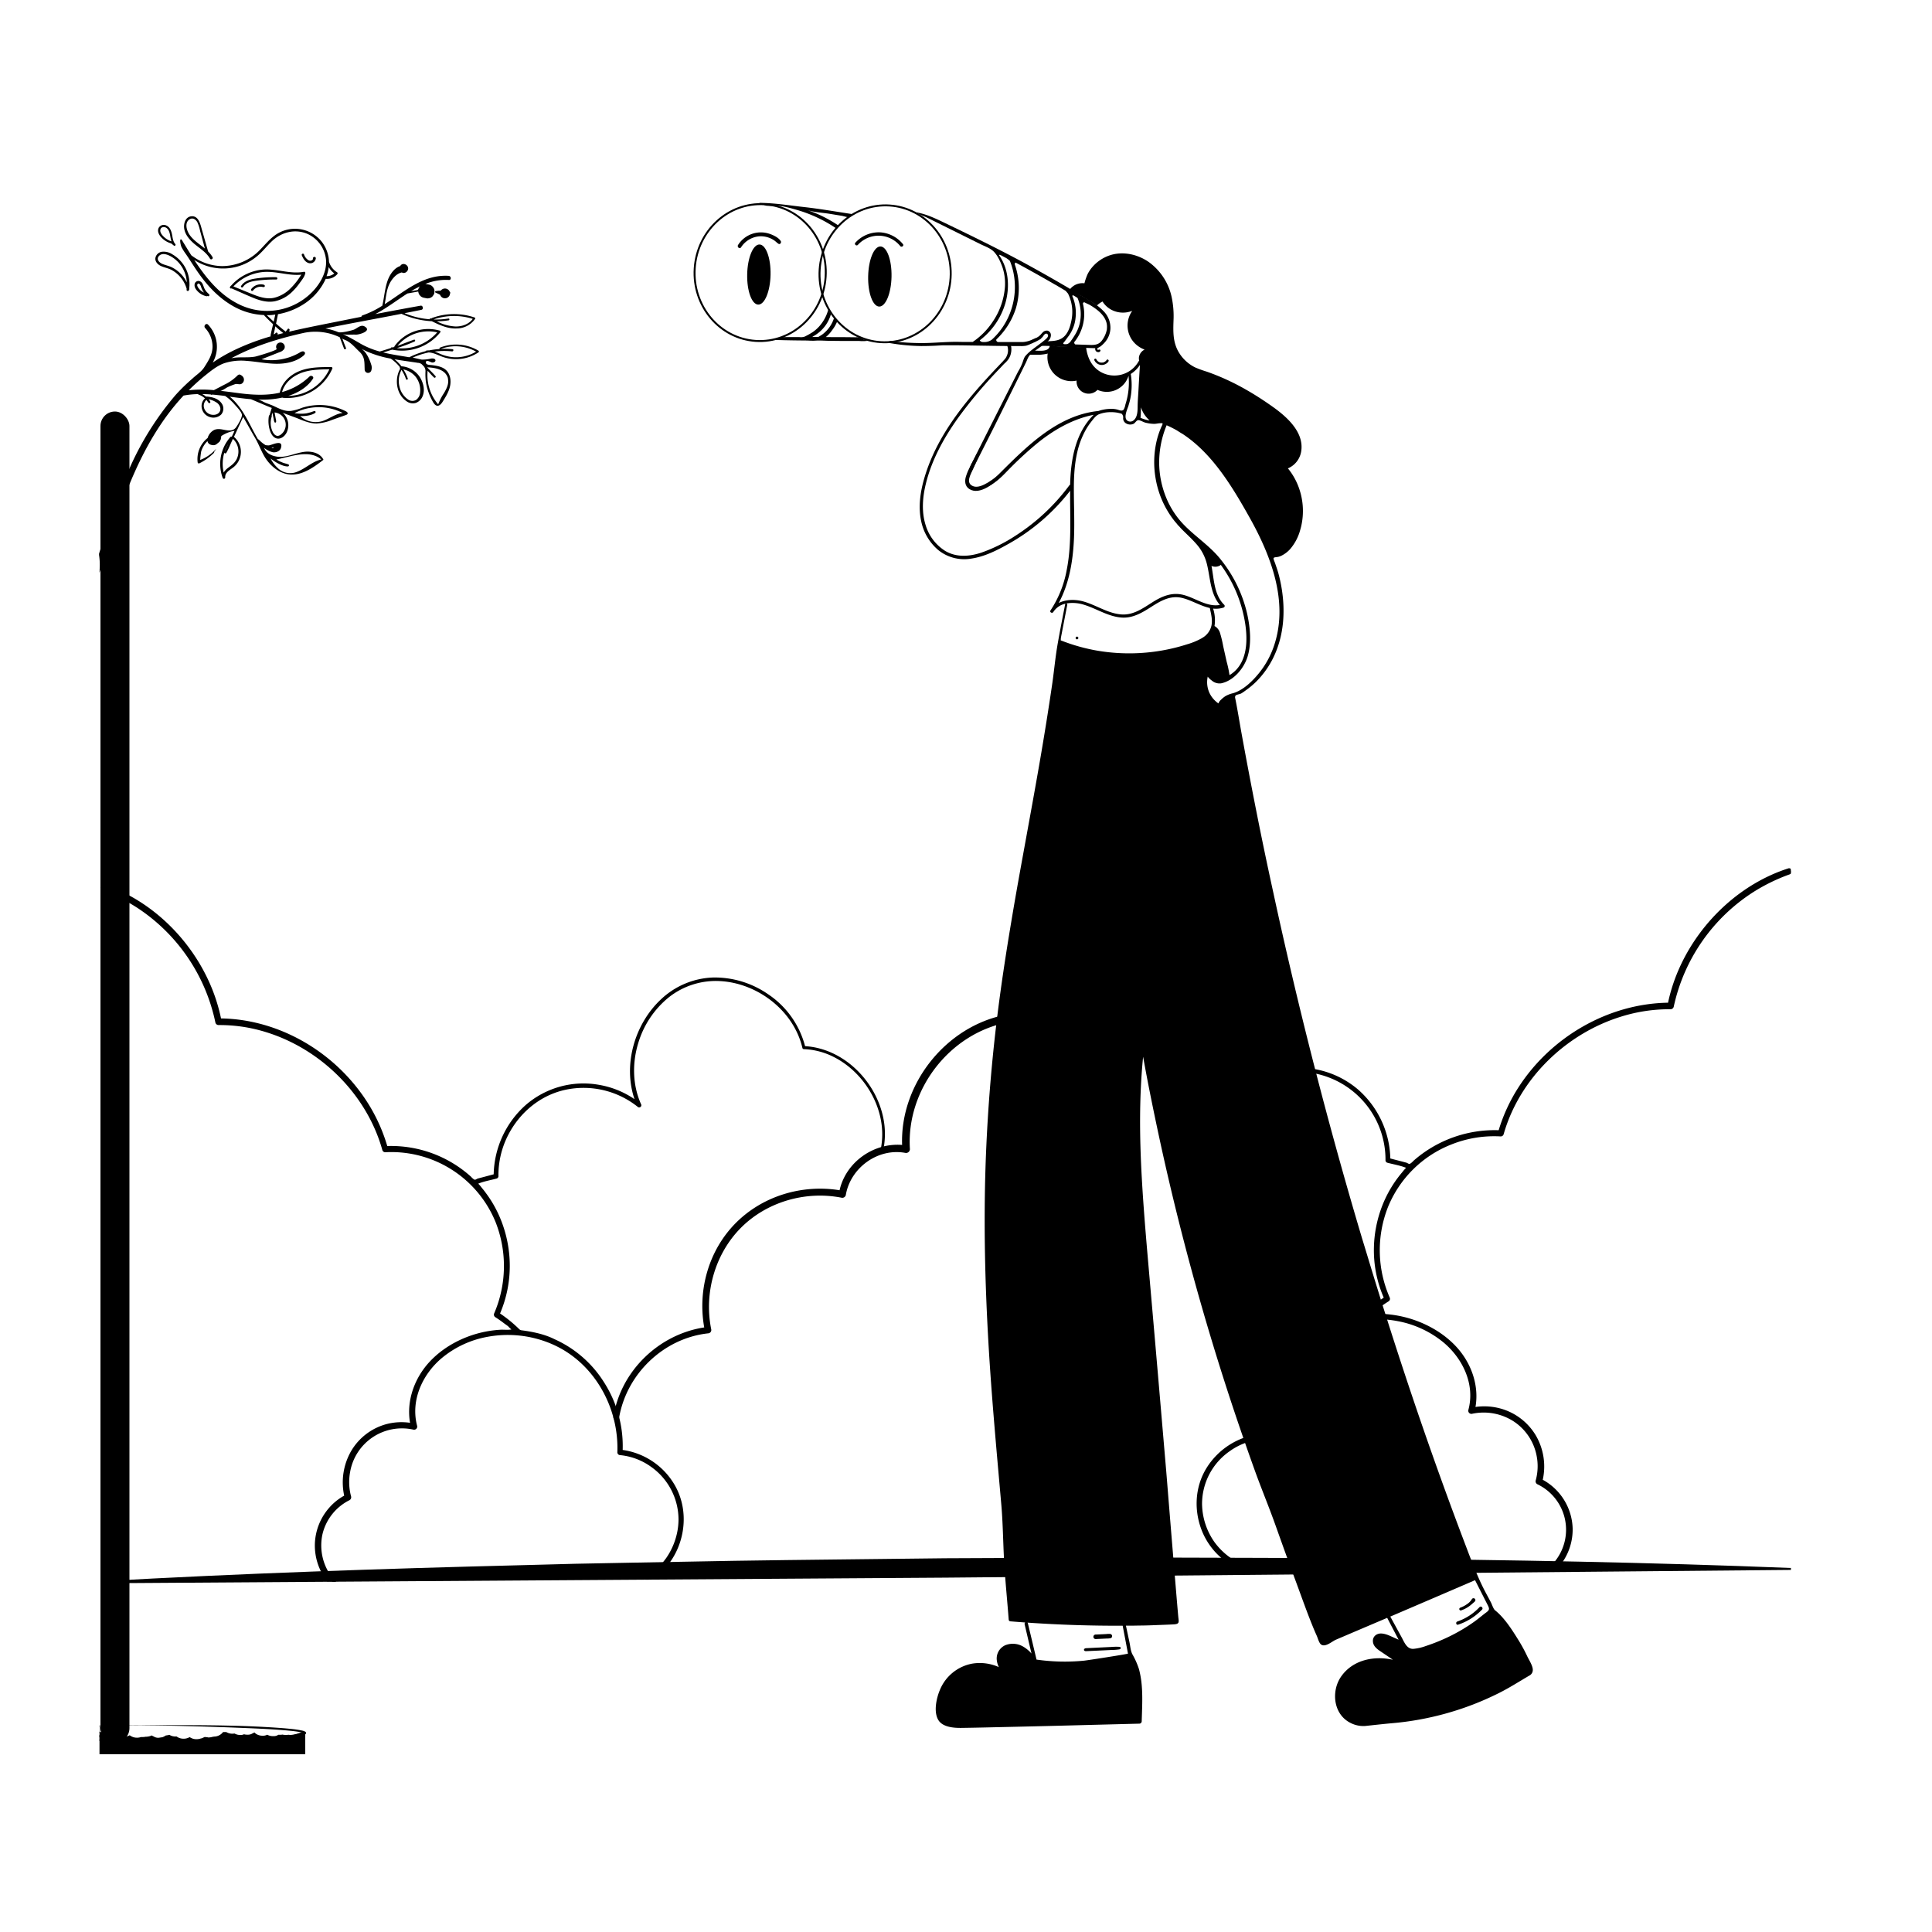 <?xml version="1.0" ?><svg viewBox="0 0 1000 1000" xmlns="http://www.w3.org/2000/svg"><defs><style>.cls-1{fill:none;}.cls-1,.cls-2{stroke:#000;stroke-miterlimit:10;}</style></defs><g data-name="Layer 10" id="Layer_10"><path d="M927,451.54a5.06,5.06,0,0,0,0-.68,8.79,8.79,0,0,1-.12-1.15,1.36,1.36,0,0,0-1.34-.21c-24.34,7.84-44.8,27-55.59,50A90,90,0,0,0,863.37,519c-30.88.49-60.32,17.58-77.12,43.36A88.23,88.23,0,0,0,775.71,585a63.56,63.56,0,0,0-44.17,15.89,7.29,7.29,0,0,1-1.65,1.43c-.8.34-1.24-.34-2-.54l-2.75-.72-5.51-1.43A49,49,0,0,0,703,564a47.15,47.15,0,0,0-39.24-10.57,47.75,47.75,0,0,0-18.31,7.36c6.18-17.91-.12-39-14-51.72a42.53,42.53,0,0,0-27.5-11.26,50.06,50.06,0,0,0-28.86,8.61c-9.48,6.34-16.77,15.8-19.57,26.93-20,1.15-37.16,17.7-41.21,37a40.31,40.31,0,0,0-.09,16.48c.18.89,1.53.51,1.36-.37-3.88-19.16,7.86-39.23,25-47.62a38.66,38.66,0,0,1,15.53-4,.8.8,0,0,0,.76-.59c4.63-19.48,23.82-33.62,43.46-34.63a40.46,40.46,0,0,1,27.07,8.46,48.24,48.24,0,0,1,16.05,23.62c3.21,10.32,3.07,21.73-1.48,31.63a1.13,1.13,0,0,0,1.77,1.37,46.41,46.41,0,0,1,38.09-8.82,45.49,45.49,0,0,1,35.3,44.72,1.31,1.31,0,0,0,.93,1.22c1.72.46,3.47.82,5.2,1.25.9.22,1.78.45,2.66.73.41.12.82.26,1.22.41a1.5,1.5,0,0,1,.59.3,20.21,20.21,0,0,0-1.86,2.15c-.71.83-1.4,1.68-2.06,2.55a59.58,59.58,0,0,0-3.68,5.39,61.3,61.3,0,0,0-5.53,11.8,63.59,63.59,0,0,0-3.45,18.78,61.58,61.58,0,0,0,5.07,26.48,72.73,72.73,0,0,0-6.76,5.08c-1.07.91-2.12,1.85-3.14,2.82a2.29,2.29,0,0,1-1.66.83c-5.77.75-11.95,2-17.2,4.6a59.18,59.18,0,0,0-26,22.11,60.35,60.35,0,0,0-9.94,35.2,37.84,37.84,0,0,0-27,17.51c-6.27,10.12-6.66,22.71-2,33.53a36.83,36.83,0,0,0,6,9.45,35.73,35.73,0,0,0,4.12,4c1.68,1.4,3,2.56,5.32,2.62.51,0,1,0,1.51,0a17.48,17.48,0,0,1,2.29,0,.69.69,0,0,0-.33-.42,35.12,35.12,0,0,1-12.84-10.83,35.09,35.09,0,0,1-6.41-19.8,33.27,33.27,0,0,1,14.32-27.23,33.64,33.64,0,0,1,16.49-6.17,1.49,1.49,0,0,0,1.45-1.46c-.85-21.69,10.58-43.3,29.81-53.75a56.72,56.72,0,0,1,11.51-4.68,59.94,59.94,0,0,1,27.67-1.25,52.33,52.33,0,0,1,23.69,11l.1.08c10,8.41,16.34,21.74,12.81,34.86a1.63,1.63,0,0,0,2,2,28.61,28.61,0,0,1,21.35,3.89,27.51,27.51,0,0,1,12,18,27.79,27.79,0,0,1-.5,12.63,1.72,1.72,0,0,0,.79,1.93,26.09,26.09,0,0,1,9,40.13.53.53,0,0,0-.29.14L803.05,810a.6.6,0,0,0-.18.42.53.53,0,0,0,0,.12h1.73l.57-.12a9.84,9.84,0,0,1,1.42-.12,1.14,1.14,0,0,1,.49.11l.28,0h0A29.76,29.76,0,0,0,814,791.08a29.71,29.71,0,0,0-15.47-25.15,31.87,31.87,0,0,0-3.62-23,30.78,30.78,0,0,0-19.65-14.23,31.84,31.84,0,0,0-11.55-.46c2-11.56-2.45-23.42-10.54-31.82S733.64,682.55,722,680.72c-1.86-.29-3.84-.51-5.76-.63s-4,.19-6-.15a22.19,22.19,0,0,0,1.76-1.68c.73-.56,1.5-1.06,2.24-1.62q2.19-1.64,4.52-3.08a1.54,1.54,0,0,0,.53-2,60.91,60.91,0,0,1-.79-47,58.52,58.52,0,0,1,32.68-32.16,59.62,59.62,0,0,1,25.6-4.19,1.57,1.57,0,0,0,1.51-1.15c8.27-29,32.55-52.3,61.25-61a83.63,83.63,0,0,1,25.14-3.68,1.71,1.71,0,0,0,1.63-1.24,94,94,0,0,1,41.19-59.39,95.28,95.28,0,0,1,18.76-9.16,1.62,1.62,0,0,0,.67-.45Z"/><path d="M52,459.73a5.19,5.19,0,0,1,0-.68,7.34,7.34,0,0,0,.11-1.15,1.33,1.33,0,0,1,1.32-.21c23.89,7.84,44,27,54.56,50a90.8,90.8,0,0,1,6.41,19.44c30.32.48,59.21,17.57,75.71,43.35a88.65,88.65,0,0,1,10.34,22.71,61.77,61.77,0,0,1,43.36,15.89,7.43,7.43,0,0,0,1.62,1.44c.78.33,1.21-.35,2-.55l2.7-.71,5.4-1.44a49.45,49.45,0,0,1,16.37-35.68,45.63,45.63,0,0,1,38.52-10.56,46.27,46.27,0,0,1,18,7.35c-6.07-17.91.12-39,13.75-51.72a41.3,41.3,0,0,1,27-11.26,48.48,48.48,0,0,1,28.32,8.61,46.39,46.39,0,0,1,19.21,26.93c19.65,1.15,36.48,17.7,40.46,37a41.2,41.2,0,0,1,.08,16.48c-.18.89-1.51.51-1.33-.37,3.8-19.16-7.72-39.23-24.58-47.62a37.37,37.37,0,0,0-15.24-3.95.8.8,0,0,1-.76-.59c-4.54-19.48-23.38-33.62-42.65-34.63a39.24,39.24,0,0,0-26.58,8.46,48.28,48.28,0,0,0-15.74,23.62c-3.16,10.32-3,21.73,1.45,31.63a1.12,1.12,0,0,1-1.74,1.37,44.92,44.92,0,0,0-37.39-8.82c-12.89,2.78-23.65,11.65-29.69,23.5a45.4,45.4,0,0,0-5,21.22,1.29,1.29,0,0,1-.91,1.22c-1.69.46-3.41.82-5.11,1.25-.87.22-1.75.46-2.61.73-.4.13-.8.26-1.2.41a1.61,1.61,0,0,0-.58.3,20,20,0,0,1,1.83,2.15c.7.83,1.37,1.68,2,2.55a61,61,0,0,1,3.61,5.39,62.36,62.36,0,0,1,5.42,11.8,64.17,64.17,0,0,1,3.39,18.78,62.7,62.7,0,0,1-5,26.48,72.29,72.29,0,0,1,6.63,5.08c1.05.91,2.08,1.85,3.08,2.82a2.25,2.25,0,0,0,1.63.83c5.67.75,11.73,2,16.89,4.6a58.43,58.43,0,0,1,25.47,22.11,61.26,61.26,0,0,1,9.77,35.2A37.11,37.11,0,0,1,348.84,768c6.16,10.12,6.54,22.71,1.92,33.54A37.11,37.11,0,0,1,344.9,811a35.84,35.84,0,0,1-4,4c-1.65,1.41-3,2.56-5.23,2.62-.49,0-1,0-1.48,0a16.9,16.9,0,0,0-2.25,0,.71.71,0,0,1,.32-.42,34.55,34.55,0,0,0,12.61-10.83,35.93,35.93,0,0,0,6-15.33,35.24,35.24,0,0,0,.33-4.47,33.46,33.46,0,0,0-14.05-27.23,32.67,32.67,0,0,0-16.19-6.17,1.47,1.47,0,0,1-1.42-1.45c.83-21.7-10.38-43.31-29.26-53.76a55.2,55.2,0,0,0-11.3-4.68,57.79,57.79,0,0,0-27.16-1.25,51,51,0,0,0-23.26,11l-.1.08c-9.85,8.41-16,21.74-12.57,34.86a1.61,1.61,0,0,1-1.94,2,27.23,27.23,0,0,0-32.73,21.93,28.36,28.36,0,0,0,.5,12.63,1.76,1.76,0,0,1-.78,1.94A26.53,26.53,0,0,0,167,793.73a27.1,27.1,0,0,0,5.05,22.9.53.53,0,0,1,.28.14l1.36,1.43a.63.63,0,0,1,.17.42.53.53,0,0,1,0,.12h-1.69a5.78,5.78,0,0,0-.57-.12,9.2,9.2,0,0,0-1.39-.12,1.13,1.13,0,0,0-.48.11l-.27,0h0a30.09,30.09,0,0,1-6.49-19.31,29.74,29.74,0,0,1,7.3-18.75,28.79,28.79,0,0,1,7.88-6.4,32.5,32.5,0,0,1,3.55-23A30.28,30.28,0,0,1,200.9,736.9a30.71,30.71,0,0,1,11.34-.46c-2-11.56,2.41-23.41,10.34-31.82s19.21-13.88,30.6-15.71c1.83-.29,3.77-.51,5.65-.63s3.92.19,5.87-.15a20.52,20.52,0,0,1-1.73-1.68c-.72-.56-1.48-1.06-2.2-1.61-1.44-1.1-2.91-2.13-4.43-3.09a1.56,1.56,0,0,1-.53-2,62,62,0,0,0,.78-47,58.26,58.26,0,0,0-57.21-36.35,1.56,1.56,0,0,1-1.48-1.14c-8.12-29-32-52.31-60.12-61a80.37,80.37,0,0,0-24.67-3.69,1.7,1.7,0,0,1-1.61-1.24A93.9,93.9,0,0,0,71.08,469.9a92.56,92.56,0,0,0-18.42-9.17,1.58,1.58,0,0,1-.66-.45Z"/><path d="M52,818.5c72.88-4.12,145.79-6.55,218.69-8.38L298,809.4l27.34-.53,54.69-1c18.22-.33,36.45-.46,54.68-.7l54.69-.62,54.69-.24,27.34-.12c9.12,0,18.23-.1,27.35,0l54.69.16,27.35.11,27.34.27c72.93.67,145.86,1.93,218.81,4.86v1l-437.49,4L52,819.5Z"/></g><g data-name="Layer 15" id="Layer_15"><path d="M573.06,186.18a3.92,3.92,0,0,0-.67.68,3.14,3.14,0,0,1-2.32.88,3.17,3.17,0,0,1-2.61-1.81.56.56,0,0,0-1,.57,4.33,4.33,0,0,0,3.54,2.41,4.21,4.21,0,0,0,2.2-.47,4.1,4.1,0,0,0,.91-.63,2,2,0,0,0,.73-1A.56.56,0,0,0,573.06,186.18Z"/><path d="M567.94,181h0l0,0h0Z"/><path d="M568.82,181a.64.64,0,0,0-.3.08h0l-.12,0h-.19l-.07,0-.06,0L568,181l0,0,0,0,0,0,0,0-.07-.11h0v0a.64.64,0,0,1,0-.07v-.19l0-.11v0l0-.05,0-.07a.58.58,0,0,1,.14-.13.54.54,0,0,0,.14-.34s0-.05,0-.07a.3.3,0,0,0-.21-.51.26.26,0,0,0-.23.11.32.32,0,0,0-.25.06,1.67,1.67,0,0,0-.38.37,2,2,0,0,0-.19.39,1.61,1.61,0,0,0,0,.87,1.43,1.43,0,0,0,.45.73,1.6,1.6,0,0,0,.89.36,1.3,1.3,0,0,0,.48,0,.83.83,0,0,0,.58-.34A.49.49,0,0,0,568.82,181Z"/><path d="M557.45,329.51a.7.7,0,0,0,0,1.4A.7.7,0,0,0,557.45,329.51Z"/><path d="M765.8,831.85a28.41,28.41,0,0,1-11.5,7.45c-1,.35-.59,2,.44,1.62a30.7,30.7,0,0,0,12.35-7.78C767.91,832.29,766.61,831,765.8,831.85Z"/><path d="M763.38,827.52a1,1,0,0,0-1.55.2,7.85,7.85,0,0,1-2.57,2.62,14.26,14.26,0,0,1-3.39,1.78.76.76,0,0,0-.52.91.74.74,0,0,0,.91.51,15.82,15.82,0,0,0,3.78-1.86,16.25,16.25,0,0,0,1.69-1.31l.77-.67c.14-.11.27-.23.4-.35l.16-.15s.21-.2.12-.13A1,1,0,0,0,763.38,827.52Z"/><path d="M574.53,845.72a10.55,10.55,0,0,0-1.86.06l-1.79.09-3.66.17a1.17,1.17,0,1,0,0,2.33l3.73-.18,1.86-.09a11.42,11.42,0,0,0,2-.15,1.12,1.12,0,0,0,.81-1.24A1.15,1.15,0,0,0,574.53,845.72Z"/><path d="M579.35,852.4a30.18,30.18,0,0,0-4.25.07l-4.3.21-8.61.42c-1.51.08-1.52,1.62,0,1.54l8.61-.4,4.3-.21a31.26,31.26,0,0,0,4.25-.31C580.26,853.55,580.44,852.49,579.35,852.4Z"/><path d="M542.26,171.15a2.89,2.89,0,0,0-2.55.9c-.66.62-1.16,1.4-1.79,2.06a.84.84,0,0,1,.06.14c0,.06,0,.12,0,.18h0v0a7.8,7.8,0,0,1-.71.46,5.67,5.67,0,0,1-1.54.55c-.31.06-.25.61.08.56a6.15,6.15,0,0,0,1.78-.51,6.55,6.55,0,0,0,.58-.32.11.11,0,0,1,0,.06c0,.16,0,.32-.05.48l0,0,.05,0s.21-.17.06,0l.29-.23.54-.49.41-.4a6.71,6.71,0,0,0,.48-.58,4.29,4.29,0,0,1,.8-1,1.14,1.14,0,0,1,1.2-.24,1.13,1.13,0,0,1,.45,1.36,3.13,3.13,0,0,1-.93,1.24c-3.36,3.15-7.65,5.34-10.68,8.83-.85,1-1.17,2.59-1.67,3.81a26.16,26.16,0,0,1-2.13,4.27l-3.6,7.09q-3.6,7.08-7.19,14.18-6.92,13.7-13.81,27.4c-.46,1.25-.91,2.51-1.38,3.76a2.57,2.57,0,0,1-.19.41,2.21,2.21,0,0,1-.06.61,17.8,17.8,0,0,0-.5,3.77c4.74-9.82,9.77-19.51,14.64-29.26q7-14.11,14-28.28l2.1-4.27c.61-1.24,1.13-3,2.14-4,2.31-2.13,5.14-3.88,7.65-5.78A11.58,11.58,0,0,0,543,176a4,4,0,0,0,.94-2.67A2.38,2.38,0,0,0,542.26,171.15Z"/><path d="M790.52,857.33A82.07,82.07,0,0,0,786,849c-3.28-5.29-7.22-11.55-12.12-15.48-.92-.69-1.65-3.12-2.19-4.15-.71-1.33-1.42-2.67-2.14-4-1.56-2.87-3-5.82-4.3-8.81-2.65-6-4.92-12.12-7.24-18.23q-5.53-14.56-10.84-29.21-10.61-29.3-20.38-58.88T708,650.81q-1.49-4.92-3-9.84Q678.57,552.26,659,461.69q-4.5-20.51-8.58-41.1t-7.88-41.45c-1.07-5.92-2-11.89-3.2-17.78a1.66,1.66,0,0,1,.14-1.26c.39-.59,2.34-.78,3-1.19,1.07-.63,2.06-1.4,3.07-2.13a41.39,41.39,0,0,0,5.82-5.17,46.2,46.2,0,0,0,8.52-13c4.62-10.5,5.34-22.17,3.6-33.41a78.92,78.92,0,0,0-1.73-8.19c-.49-1.86-1.17-3.66-1.77-5.49-.15-.45-1-2.28-.77-2.69s1.51-.46,2-.53a7.72,7.72,0,0,0,2.32-.81,14.92,14.92,0,0,0,4.32-3.38,25.42,25.42,0,0,0,5.15-9.89c.16-.55.31-1.11.45-1.67a35.44,35.44,0,0,0-1.58-21.18,33.5,33.5,0,0,0-5.26-8.94,11.51,11.51,0,0,0,6.95-9.3c1.16-9.16-6.71-16.59-13.36-21.53-1.08-.8-2.19-1.58-3.3-2.35-3.91-2.71-7.92-5.27-12.06-7.62a122.47,122.47,0,0,0-16.55-7.91c-1.22-.47-2.43-.92-3.66-1.35a56.93,56.93,0,0,1-6-2.18,20.34,20.34,0,0,1-8.49-7.82,18.23,18.23,0,0,1-1.73-3.85c-1.33-4.15-1.14-8.54-1-12.83a47.34,47.34,0,0,0-1-12.05,30.15,30.15,0,0,0-11.91-18.08c-5.79-4-13.45-5.66-20.21-3.36a20.55,20.55,0,0,0-8.43,5.49,18.69,18.69,0,0,0-2.89,4.11,30.68,30.68,0,0,0-1.68,4.83,8.22,8.22,0,0,0-6.47,2,8,8,0,0,0-1.33,1.52c.45.21.87.47,1.32.7.73.38,1.5.68,2.26,1a32.69,32.69,0,0,1,4.06,2.24c1.42.86,2.87,1.66,4.3,2.49a13.42,13.42,0,0,1,2.28,1.58,12.54,12.54,0,0,1,2.94-2.1A12.11,12.11,0,0,0,576,160.7a12.87,12.87,0,0,0,6.93,1,15,15,0,0,0,3.12-.79,13.1,13.1,0,0,0,3.56,18.6,14.26,14.26,0,0,0,2.83,1.45,5.28,5.28,0,0,0-2.88,3.7,5,5,0,0,0,.09,2.08.74.74,0,0,0-.31.3,14.39,14.39,0,0,1-20.4,5c-4.26-2.81-6.19-7.41-6.8-12.34l-1,0h-1a23.88,23.88,0,0,1-3.38-.12c-2.32-.18-4.65-.18-7-.29,0,0-.06,0-.1,0-.37,0-.75,0-1.12,0-1.32-.05-2.64-.15-4-.2l-.2.24,0,.06-.1.13c-.15.2-.29.41-.43.61a15.42,15.42,0,0,1-1,1.32.51.51,0,0,1-.23.15,12.43,12.43,0,0,0,14.67,15.4,6.26,6.26,0,0,0,10.81,4.79,11.75,11.75,0,0,0,16.07-7.29,36.31,36.31,0,0,1-.37,9.82,37.54,37.54,0,0,1-1.24,5,8.59,8.59,0,0,1-.9,2.67c-.72.89-2,.43-2.84.13a11.56,11.56,0,0,0-3.89-.49,20.08,20.08,0,0,0-6.38,1.1c-20.71,2.11-36.47,17.71-50.5,31.69-2.79,2.78-5.61,5.52-8.42,8.27.83-.81,2.6-1.28,3.63-1.91a31.56,31.56,0,0,0,3.48-2.5c2.22-1.84,4.17-4,6.21-6.05a187.72,187.72,0,0,1,14.29-13.06c8.42-6.77,18.2-12.37,28.88-14.46-9.48,9.34-11.83,23.1-12.18,35.9a2.81,2.81,0,0,0,0,.29,1.1,1.1,0,0,0-.44.35,105.48,105.48,0,0,1-27.79,26A80.87,80.87,0,0,1,508.07,286c-6.2,2.08-13,2.62-18.83-.84a23.84,23.84,0,0,1-10.13-13.35c-2.17-6.88-1.61-14.31.07-21.23,3-12.45,9.37-24,16.78-34.34a237.28,237.28,0,0,1,19.12-23c1.79-1.94,3.69-3.8,5.42-5.79.13-.15.27-.29.41-.43h-.08a.65.65,0,0,1-.56-1,7.81,7.81,0,0,1,.71-.9l0-.06c-17.6,18.26-35.52,37.9-42.66,62.78-2.05,7.13-3.09,14.73-1.49,22.06a26.66,26.66,0,0,0,8.72,14.73,21.4,21.4,0,0,0,17.31,4.48c6.81-1,13.29-4.31,19.24-7.66A105.14,105.14,0,0,0,553.91,254c-.15,13.73.91,27.62-1.81,41.16a56.14,56.14,0,0,1-8.36,20.8c-.59.91.83,1.71,1.43.84a9.83,9.83,0,0,1,6.35-4.34.44.44,0,0,0-.19.3c-1.33,6.8-2.67,13.61-3.87,20.43s-1.8,13.54-2.76,20.29c-2,13.77-4.22,27.5-6.59,41.21s-4.88,27.4-7.37,41.09-5,27.39-7.27,41.12c-2,11.86-3.86,23.76-5.52,35.68a874,874,0,0,0-7.83,90.82c-1,30.49-.27,61,1.48,91.46,1.61,28,4.22,55.92,6.67,83.85.83,9.43.91,19.15,1.43,28.7.55,10.32,1.63,20.6,2.4,30.9a.92.92,0,0,0,.89.89c2.56.22,5.13.41,7.69.59a.83.83,0,0,0-.34.91q1.77,7.58,3.56,15.17a17.23,17.23,0,0,0-4.55-3.73,10.54,10.54,0,0,0-9.1-.54A7.52,7.52,0,0,0,516,859.7a10.67,10.67,0,0,0,1,3.19,24.16,24.16,0,0,0-13.77-1.8,22.49,22.49,0,0,0-16.83,13.84c-1.73,4.16-3.25,11.16-.72,15.35,2.27,3.76,8.12,4.13,12,4.08,7.45-.1,14.9-.29,22.35-.46q22.15-.49,44.32-1.09l25.4-.65a1.23,1.23,0,0,0,1.2-1.2c.16-6,.53-12.07.05-18.1a49,49,0,0,0-1.44-8.83,40,40,0,0,0-3.44-7.77c-1-2-1.05-4.14-1.53-6.33-.6-2.83-1.21-5.66-1.81-8.48,2.19,0,4.37,0,6.56-.07,3.35,0,6.7-.13,10-.27,2.75-.1,5.49-.19,8.24-.34,3.21-.18,2.52-1.39,2.27-4.17-.47-5.29-.91-10.58-1.35-15.87q-1.85-22.12-3.65-44.27c-.52-6.33-1-12.67-1.56-19l-2.79-32.6q-2.47-28.87-5-57.74c-1.65-19.08-3.43-38.16-4.5-57.29-1.18-20.94-1.41-42,.67-62.84,2.21,12.28,4.67,24.51,7.26,36.71q7.93,37.45,18,74.43t22.34,73.63q5,14.87,10.3,29.61c3.45,9.54,7.37,18.94,10.76,28.49,3.49,9.8,7,19.59,10.63,29.34,2.77,7.48,5.48,15.21,8.53,22.67.63,1.55,1.38,3.28,2.09,4.88.55,1.23,1.17,3.8,2.32,4.53,2.23,1.41,5.62-1.74,7.52-2.55l8.75-3.74L718,837.4l5.92,11.3-1.59-.69c-2.31-1-4.72-2.37-7.29-2.51-2.31-.13-4.47,1.36-4.43,3.84,0,2.71,2.29,4.31,4.33,5.66l4.45,3c.51.34,1,.71,1.55,1.09-9.76-2.17-20.59,0-26.67,8.53-5.3,7.45-4.25,19.29,4.3,23.92a14.61,14.61,0,0,0,8,1.83c4.59-.49,9.11-1,13.72-1.42q7.24-.61,14.4-1.91a153.59,153.59,0,0,0,27.94-7.86q6.8-2.64,13.3-5.9c5.51-2.76,10.64-6.08,15.95-9.17l0,0a3.22,3.22,0,0,0,1.47-2.34C793.66,862.57,791.4,859.21,790.52,857.33Zm-200-646.62a16.74,16.74,0,0,0,1,2.45,15.21,15.21,0,0,0,2.5,3.48c.3.31.62.64,1,1a18.88,18.88,0,0,1-4.69-1.39C590.53,214.4,590.53,212.53,590.56,210.71Zm-6.41-.83a33.1,33.1,0,0,0,1.29-5.57,36.14,36.14,0,0,0-.11-10.74,16.36,16.36,0,0,0,4.75-4.7q-.44,6.76-.8,13.53c-.13,2.44-.35,4.9-.39,7.33s.1,6.11-2.13,7.86a2.63,2.63,0,0,1-2.38.53C580.86,217.12,583.52,211.86,584.15,209.88ZM548,312.11c5.52-10.25,7.42-22.1,7.9-33.67.31-7.55,0-15.09-.06-22.64-.08-7.35.1-14.78,1.81-22a43.11,43.11,0,0,1,4.17-11,33.93,33.93,0,0,1,3.38-5c1-1.29,2.1-2.76,3.69-3.41a16.88,16.88,0,0,1,6.05-1.06,18.32,18.32,0,0,1,3.39.27,21.52,21.52,0,0,1,2.24.55,2.65,2.65,0,0,1,.77,2.22,3,3,0,0,0,1.65,2.85,4.16,4.16,0,0,0,3.7.16c.86-.38,1.45-1.77,2.39-1.89s2.69,1,3.71,1.26a19.77,19.77,0,0,0,4.59.64c1,0,2-.29,3.06-.32.25,0,1.11-.13,1.29.12s-.48,1.47-.67,1.89a42.08,42.08,0,0,0-2.67,8.42,48.92,48.92,0,0,0-.31,17.77,49.49,49.49,0,0,0,2.67,9.87,48.32,48.32,0,0,0,7.49,12.93,19,19,0,0,1,1.32,1.58l.11.16a9.89,9.89,0,0,1,1.26,1.32c.26.27.51.55.77.81,2.49,2.51,5.12,4.88,7.45,7.54a24.27,24.27,0,0,1,5.4,9.92c1.95,7.33,1.72,15.73,6.86,21.71-6.58,1.23-12.68-3.6-18.85-5.18-5.9-1.51-11,.62-15.94,3.73s-9.93,6.81-16.16,6.37c-7.24-.52-13.37-5.11-20.28-6.87C556.27,310.19,551.66,310.25,548,312.11ZM627.91,315a12.93,12.93,0,0,0,5.37-.51.87.87,0,0,0,.38-1.43c-5.32-5.22-5.26-13.31-6.59-20.14a4.88,4.88,0,0,0,4.53-.31.63.63,0,0,0,.25-.31c1.11,1.53,2.17,3.1,3.16,4.71a68.69,68.69,0,0,1,7.61,17.22c3.19,11.21,5.3,28.31-6.22,35.21a58.6,58.6,0,0,0-1.49-7c-.6-2.67-1.19-5.35-1.79-8a59,59,0,0,0-1.61-6.74,6,6,0,0,0-2.88-3.67A19.76,19.76,0,0,0,627.91,315Zm-44.08,540.9c0,.23-20.81,3.47-22.75,3.66A102.62,102.62,0,0,1,536.5,859q-2.22-9.37-4.47-18.77a.88.88,0,0,0-.19-.36q24.58,1.7,49.25,1.6Q582.47,848.65,583.83,855.86Zm38.26-525.58a36.37,36.37,0,0,1-7.77,3.21q-4.43,1.42-9,2.41a98.47,98.47,0,0,1-37,.9A96.2,96.2,0,0,1,549,331.43l.1-.72a.37.37,0,0,0-.05-.23q1.68-8.73,3.37-17.44a.58.58,0,0,0-.51-.68,19.29,19.29,0,0,1,9.18.67c6.54,2,12.44,6.09,19.41,6.61,5.86.43,10.73-2.54,15.47-5.58s9.79-6,15.76-4.6c4.88,1.14,9.55,4.18,14.47,5.23.62,3,1.47,6.06.84,9.15A9.82,9.82,0,0,1,622.09,330.28Zm12,30.13a13.11,13.11,0,0,0-2.08,1.72,4.7,4.7,0,0,0-1.36,1.92,13.75,13.75,0,0,1-4.61-5.38,13.36,13.36,0,0,1-.92-8.49,5.21,5.21,0,0,0,.41.52,9.92,9.92,0,0,0,1.64,1.47,6.14,6.14,0,0,0,4.85,1.49c6.51-1.31,11.92-7.83,13.75-13.93,2.1-7,1.32-14.85-.21-21.93a69.57,69.57,0,0,0-13.51-28c-6.58-8.47-16.2-13.66-22.61-22.08a45.2,45.2,0,0,1-5-8.28A48.65,48.65,0,0,1,600,240.62a50.4,50.4,0,0,1,3.84-20.5,55.22,55.22,0,0,1,5.33,2.67c1,.64,1.92,1.24,2.9,1.79,15.41,10.09,25.72,27.28,34.55,43,11.11,19.77,20.43,43.66,12.91,66.36a45.7,45.7,0,0,1-8,14.62c-3.37,4.11-8,8.65-13.23,10.23A14.24,14.24,0,0,0,634.12,360.41Zm135,474.28c-2.06,1.54-4,3.23-6.1,4.72a92,92,0,0,1-13.27,7.81A97.24,97.24,0,0,1,737.92,852a24.35,24.35,0,0,1-6.39,1.44c-3.42.17-4.75-3.63-6.06-6l-5.86-10.7q21.95-9.39,43.87-18.84l4.26,8.38q1.13,2.22,2.26,4.44C771.05,832.77,771,833.34,769.15,834.69Z"/><path d="M520.57,525.24c-31.05,6-54.74,35.87-53.64,67.38-14.75-1.21-29.07,8.87-32.37,23.45-19.39-3.16-39.83,2.95-53.77,17s-19.77,34.62-16.28,54c-23.54,3.6-43.22,22.57-47,46.27-.29,1.88,2.57,2.69,2.88.8,3.75-22.83,23-41.47,46.1-44a1.72,1.72,0,0,0,1.63-2.13c-3.78-18.57,1.87-38.83,15.25-52.37s33.5-19.37,52.15-15.72a1.86,1.86,0,0,0,2.25-1.28c2.35-14.11,16.49-24.49,30.71-21.93a2,2,0,0,0,2.49-1.9c-2-30.67,20.47-59.89,50.69-65.64C524.26,528.71,523.16,524.75,520.57,525.24Z"/><path d="M517.9,245c-3.11,2.38-9.84,8.15-14,6.72-4.36-1.51-1.54-6.06-.29-8.89,1.09-2.46,2.16-4.91,3.25-7.36.35-.8-.8-1.51-1.2-.7-1.88,3.81-4.42,7.73-5.68,11.79-.75,2.41-.58,5.05,1.71,6.54,5.46,3.54,13.48-3.33,17-7C519.21,245.5,518.53,244.48,517.9,245Z"/><path d="M539.82,172.34a4.75,4.75,0,0,0-.93.81c-.34.3-.7.58-1.07.85s-.86.57-1.31.83c-.27.14-1.19.4-1.09.78a.29.29,0,0,0,.26.33.27.27,0,0,0,.13.17l-.14.07a.34.34,0,0,0-.15.19l-.21.1c-.28.12-.28.59.07.59a.77.77,0,0,0,.26-.07c.43-.19,4-1.61,3-2.43a.64.64,0,0,0,.25-.24s0,0,0-.06a.82.82,0,0,0,.24-.35v-.08l.13-.1c.17-.16.35-.32.51-.49a1.49,1.49,0,0,0,.39-.6A.27.27,0,0,0,539.82,172.34Z"/><path d="M523.48,180.66a6.71,6.71,0,0,0-.71-3.09.52.52,0,0,0-1,.19s0,0-.06,0a.43.43,0,0,0-.47.19c-.19.4,0,.67.13,1.06a6.92,6.92,0,0,1,.31,1.27,7.22,7.22,0,0,1-.09,2.54,8.72,8.72,0,0,1-2.21,4,1.07,1.07,0,0,0-.16.27.24.24,0,0,0,.12.27c-.07,0-.34.79.21.69a.27.27,0,0,0,.34,0,8.67,8.67,0,0,0,3.1-4.18,8.93,8.93,0,0,0,.23-.89A8.26,8.26,0,0,0,523.48,180.66Z"/><path d="M448.07,176a12,12,0,0,1-1.21-.35c-.69-.26-1.37-.55-2-.87a4.52,4.52,0,0,0-2-.2l-4.81-.06c-3.54,0-7.08,0-10.61-.06a16.66,16.66,0,0,0,2.82-2.93l.41-.58a18.8,18.8,0,0,0,2.69-4.66,4.92,4.92,0,0,1-1.59-1.92,16.9,16.9,0,0,1-5.93,8.59c-.71.55-1.58,1-2.31,1.48l-3.14,0c.26-.17.52-.33.76-.5a19.17,19.17,0,0,0,4.3-3.32,18.59,18.59,0,0,0,4.7-8.24l-.1-.08,0,0a4.12,4.12,0,0,1-.28-.31c-.18-.21-.34-.43-.51-.67l0,0a.86.86,0,0,0-.07-.1,1.74,1.74,0,0,1-.11-.18,5.4,5.4,0,0,1-.23-.49c0-.14-.07-.28-.11-.42a21.24,21.24,0,0,1-4.47,8.52,19,19,0,0,1-3.59,3.23,40.32,40.32,0,0,1-4.16,2.34,5.94,5.94,0,0,1-2.78.26h-3.18q-3.14,0-6.27,0a.39.39,0,0,1-.1.08c-.66.32-1.31.67-2,.94a4.6,4.6,0,0,1-.89.21l-.15,0a.4.4,0,0,0,.39.29c.34,0,.68,0,1,0a.5.5,0,0,0,.13,0c4.7.15,9.41.21,14.12.25,1.72,0,3.44.2,5.17.08,2.45-.18,4.87.06,7.32.08l7.43.08q3.64,0,7.29,0h.82a18.16,18.16,0,0,0,4.6-.14C449,176.22,448.51,176.11,448.07,176Z"/></g><g data-name="Layer 14" id="Layer_14"><ellipse class="cls-1" cx="458.12" cy="141.72" rx="35.44" ry="33.95" transform="translate(287.07 589.72) rotate(-86.29)"/><ellipse class="cls-1" cx="393.45" cy="141.08" rx="35.44" ry="33.95" transform="translate(227.22 524.59) rotate(-86.29)"/><ellipse cx="455.44" cy="143.13" rx="15.56" ry="6.05" transform="translate(302.61 595.41) rotate(-88.78)"/><ellipse cx="392.82" cy="142.12" rx="15.56" ry="6.05" transform="translate(242.34 531.81) rotate(-88.78)"/><path d="M404.14,124.83c-.95-1.66-3.39-2.89-5.11-3.55a14,14,0,0,0-17,5.5c-.68,1,.82,2.34,1.51,1.27a12.48,12.48,0,0,1,9.28-5.71,12.21,12.21,0,0,1,5.48.81,13,13,0,0,1,2.47,1.31c.77.53,1.4,1.25,2.2,1.74S404.55,125.54,404.14,124.83Z"/><path d="M467.36,126.36a16.54,16.54,0,0,0-11.79-6.1,16.34,16.34,0,0,0-12.84,5.36c-.74.82.58,1.93,1.32,1.11a14.43,14.43,0,0,1,21.9.62C466.64,128.21,468.06,127.21,467.36,126.36Z"/><path d="M435.7,111.7c.71.12,2.34.64,3.67.81a2,2,0,0,1,.21-.28c.47-.46,1-.91,1.45-1.36-.07,0-.12-.09-.22-.1-8.18-1.25-16.39-2.68-24.62-3.6-7.94-.88-15.66-2.2-23.71-2.15,1.19,0,3,1.27,4.34,1.48a34.47,34.47,0,0,0,4.66-.06c3.6.06,7.57,1.23,11,2.21a71.4,71.4,0,0,1,20.12,9.41l.21.09,0,0L434,116.8a1.21,1.21,0,0,0-.16-.16,66.4,66.4,0,0,0-16.29-8c3.73,1.25,8.24,1.42,12.12,2.07Z"/><path d="M568.25,181.14a.74.74,0,0,1-.69-1.25c.13-.12-.06-.31-.19-.19a1,1,0,0,0,1,1.69A.13.13,0,1,0,568.25,181.14Z"/><path d="M573,186.3a3.47,3.47,0,0,1-5.36.52c-.19-.19-.48.11-.29.3a4,4,0,0,0,3.24,1.2,4.12,4.12,0,0,0,2.9-1.73C573.68,186.3,573.17,186,573,186.3Z"/><path d="M571.37,161.23a31.12,31.12,0,0,0-7.19-5.53c-3.77-2.23-7.51-4.53-11.29-6.75Q541.54,142.28,530,136c-13.41-7.26-27.13-13.93-40.86-20.55-4.77-2.3-9.61-4.63-14.82-5.55,0,.51,4.56,2.27,5.18,2.57l5.67,2.82,11.34,5.63,11.1,5.51c2.33,1.15,5,2,6.87,3.91,2.08,2.17,3.73,5.86,4.61,8.7a26.65,26.65,0,0,1,1.08,9.27,36.82,36.82,0,0,1-6.3,18.13A37.45,37.45,0,0,1,503.44,177c-2.55,0-5.1,0-7.64-.06-6.36-.08-12.7.66-19.06.64a126.29,126.29,0,0,1-15.91-1.08c-.62-.08-.77,1-.15,1.1a103,103,0,0,0,16.06,1.51q4,0,8-.2c1-.07,2-.11,3.08-.18l7.3,0c2.55,0,5.11.06,7.67.1a.69.69,0,0,0,.32,0l10.62.17q5.31.09,10.62.11c1.15,0,2.29,0,3.44,0a14.32,14.32,0,0,0,3.34-.18,14.47,14.47,0,0,0,2.39-.94,13.76,13.76,0,0,0,3.14-1.63c.59-.5,0-1.45-.73-1.26a16.44,16.44,0,0,0-2.12.9,14.46,14.46,0,0,1-3.3.93,7.83,7.83,0,0,1-1.61.1c-.51,0-1,0-1.52,0-1,0-2,0-3,0H524l-7.52,0a1.34,1.34,0,0,1-.72-.59,1.32,1.32,0,0,1-.12-.52l.12-.27a38.05,38.05,0,0,0,10.1-16.2,36.9,36.9,0,0,0-.64-22.67c.07-.26.14-.53.22-.81h0a1.59,1.59,0,0,1,.38,0q10.23,5.52,20.3,11.35h0a16.67,16.67,0,0,1,1.48.85l1.7,1,2.28,1.36c.25.3.51.59.76.88l.46.54a21.55,21.55,0,0,1,1.84,13.57c-.54,2.78-1.33,5.78-3.22,8-2.42,2.87-5.78,3-9.28,3.11l-2,.07c-.44.37-.89.73-1.35,1.07-.25.21-.5.42-.76.62a9,9,0,0,1-.91.61c2.05,0,4.13,0,6.22.08-.44,3.1-5.26,2.42-7.54,2.42h-1c-.16.14-.31.3-.46.44a.62.62,0,0,1-.46.19l-.12,0-.21.25-.62.75-.14.18,0,0-.07.09-.14.2c1.42,0,2.84,0,4.28,0a2.09,2.09,0,0,1,.34,0,.61.61,0,0,1,.18,0l.42,0c.22,0,.44,0,.67,0a26.2,26.2,0,0,0,3.49-.5,4.4,4.4,0,0,0,3.41-3.86s0-.06,0-.09c1.16.09,2.31.19,3.45.33,1.94,0,3.9.13,5.92.26,4.15.28,8.32.34,12.48.5,1.62.06,3.52-1.81,4.51-2.9a11.67,11.67,0,0,0,3-6.9A12.19,12.19,0,0,0,571.37,161.23Zm-58.1,14.66a9.1,9.1,0,0,1-1.42.74,6.59,6.59,0,0,1-2,.41h-1.14a2.91,2.91,0,0,1-1-.27,1.22,1.22,0,0,1-.55-.65,37.23,37.23,0,0,0,13.26-19.34c2.31-8.24,1.69-17.62-3.28-24.65v0h0s0,0,0,0,0,0,0-.08,0,0,0,0l0-.09,0-.06,0,0,0-.06,0,0c.32.09.64.2,1,.31l2.74,1.46a16.7,16.7,0,0,1,1.83,1.4C528.36,149,524.62,165.71,513.27,175.89Zm41,.69a4.46,4.46,0,0,1-1.6,1.39,2.45,2.45,0,0,1-1.13.18c-.28,0-1.1.08-1.18-.3s.29-.6.43-.79c.78-1,1.54-2.1,2.33-3.13a19,19,0,0,0,3.53-8.86V165A21.94,21.94,0,0,0,555,153.16a.41.41,0,0,0,0-.09,1.53,1.53,0,0,1,.53-.22c.71.43,1.42.87,2.13,1.29,0,.1.11.2.17.3a22.16,22.16,0,0,1,1,13.13,20.61,20.61,0,0,1-2.75,6.26A30,30,0,0,1,554.22,176.58Zm18.69-6.32a13.79,13.79,0,0,1-2.73,6.15c-1.57,2-3.67,2.21-6,2.13l-7.65-.26a1.42,1.42,0,0,1-.36-.33,1.28,1.28,0,0,1-.19-.87,22.89,22.89,0,0,0,4.49-9,22.46,22.46,0,0,0,0-10.9,1.7,1.7,0,0,1,.16-.48,1.34,1.34,0,0,1,.53-.27c1,.56,2.39,1.13,2.84,1.39C568.43,160.41,573.67,164.39,572.91,170.26Z"/><path d="M232.9,151.22h-.06a2.56,2.56,0,0,0-.55-1,2.67,2.67,0,0,0-4.11.18l-.16,0-.38.08-.2,0-.16,0-.13,0-.19,0-.46.06-.92.12a.42.42,0,0,0-.16.78c.55.25,1.11.48,1.65.76l.75.41h0a2.84,2.84,0,0,0,.29.61,2.63,2.63,0,0,0,1.67,1.12,2.66,2.66,0,0,0,2-.39,2.57,2.57,0,0,0,1.15-2s0,0,0-.06A.41.41,0,0,0,232.9,151.22Z"/><path d="M163.48,133.66a.75.75,0,0,0-.81-.7.77.77,0,0,0-.7.81v.07s0,0,0,0a1.55,1.55,0,0,1,0,.21c0-.06,0,.08,0,.09a.86.86,0,0,1-.11.19,1.4,1.4,0,0,1-.54.44,1.83,1.83,0,0,1-1.52,0,5.44,5.44,0,0,1-2.44-3.06.62.62,0,0,0-.78-.38.61.61,0,0,0-.38.77c.72,1.71,1.65,3.47,3.54,4.06A2.92,2.92,0,0,0,163.48,133.66Z"/><path d="M157.32,140.68c-7.34,1.41-14.57-1.93-21.95-1.07A24.87,24.87,0,0,0,119.49,148a.65.65,0,0,0-.35.38h0a.58.58,0,0,0,.72.89c3.82,1.67,7.62,3.41,11.49,5,3.51,1.41,7.24,2.4,11,1.64a18.51,18.51,0,0,0,9-5,31.46,31.46,0,0,0,3.71-4.35c1-1.4,2.47-3.13,2.87-4.82C158.17,141.25,158,140.56,157.32,140.68ZM154.05,145a35.54,35.54,0,0,1-3.41,4,18.06,18.06,0,0,1-8.65,5.11c-3.77.87-7.54-.33-11-1.71s-6.78-2.76-10.17-4.15a24.3,24.3,0,0,1,15.82-7.49c6.51-.44,12.87,2.09,19.37,1.41C155.27,143.15,154.68,144.19,154.05,145Z"/><path d="M142.93,143.48a65.76,65.76,0,0,0-11.13.76c-2.7.45-5.45,1.34-7,3.76-.4.62.63,1.13,1,.51,1.48-2.29,4.46-2.9,7-3.23a72.46,72.46,0,0,1,10.2-.61C143.78,144.68,143.7,143.48,142.93,143.48Z"/><path d="M136.91,147.6a1.7,1.7,0,0,0-1-.36,6.59,6.59,0,0,0-1-.07,6.29,6.29,0,0,0-1.82.29,6,6,0,0,0-3,2.11.62.62,0,0,0,0,.84.61.61,0,0,0,.85,0,4.93,4.93,0,0,1,3.94-2,3.59,3.59,0,0,1,.73.05,2.52,2.52,0,0,0,.89.12A.57.57,0,0,0,136.91,147.6Z"/><path d="M110,133.07a14,14,0,0,0-2.27-2.89l-3.24-11.36c-.75-2.63-1.66-7.13-5.31-6.88-3.35.23-4.35,4.09-3.75,6.83.64,3,2.79,5.39,5,7.32,2.9,2.47,6.33,4.42,8.28,7.81C109.24,134.74,110.49,133.91,110,133.07Zm-11.92-11.6c-1.45-2.13-2.69-6.15,0-7.92,1.63-1.07,3.3,0,4.1,1.56a21.44,21.44,0,0,1,1.4,4.42l2.47,9.11C103.27,126.36,100.13,124.46,98.08,121.47Z"/><path d="M90.75,126.34c-1.32-1.43-1.38-3.56-1.79-5.36s-1.17-3.51-2.82-4.24a3,3,0,0,0-4,1.2c-.86,1.75.12,3.58,1.3,4.88A11.23,11.23,0,0,0,88.62,126l1.4,1.14A.55.55,0,0,0,90.75,126.34Zm-7.68-7.71c.46-1.33,2.17-1.35,3.15-.62,1.32,1,1.66,2.72,1.92,4.24a18.31,18.31,0,0,0,.62,2.68,10.38,10.38,0,0,1-3.86-2.26C83.87,121.7,82.55,120.17,83.07,118.63Z"/><path d="M97.94,149.43a1,1,0,0,0,0-.16,17.84,17.84,0,0,0-8.76-17.65,8.14,8.14,0,0,0-5.56-1.28,4,4,0,0,0-3.2,3.29c-.18,1.76,1.18,3.21,2.65,3.94,1.84.91,3.9,1.18,5.72,2.15a16.2,16.2,0,0,1,7.83,9.76c0,.14,0,.28-.06.42a.64.64,0,0,0,1.25.25s0-.06,0-.09A.66.66,0,0,0,97.94,149.43ZM93,141.18a17.52,17.52,0,0,0-3.92-2.75c-1.62-.82-3.37-1.13-5-1.81s-3.33-2.37-1.84-4.07,3.9-1,5.61-.15a16.06,16.06,0,0,1,6.84,6.69,16.79,16.79,0,0,1,2,7.07A17.37,17.37,0,0,0,93,141.18Z"/><path d="M108.3,152.43c-.45-.53-1-.94-1.46-1.49a8.31,8.31,0,0,1-1.07-1.69c-.59-1.26-.75-2.8-2.06-3.56a2,2,0,0,0-3,1.62c-.17,1.46.86,2.78,1.85,3.73a8.83,8.83,0,0,0,4.29,2.28.64.64,0,0,0,.57-.13l.15.09C108,153.53,108.7,152.9,108.3,152.43Zm-5.47-3.22a3.43,3.43,0,0,1-.73-1.37,1,1,0,0,1,.32-1c.35-.23.8.06,1,.32a4,4,0,0,1,.7,1.47,11,11,0,0,0,.72,1.65,10.14,10.14,0,0,0,.77,1.16,6.9,6.9,0,0,1-1.62-1A6.65,6.65,0,0,1,102.83,149.21Z"/><rect height="689" rx="7.5" width="15" x="52" y="213"/><path d="M72,893.05l-20.38.16.09-.11a10,10,0,0,1,0,3.54v-.06a2.12,2.12,0,0,1-.11,1.9v-.08a5.39,5.39,0,0,1,.09,2.49l-.11-.12H75.7q12.06-.07,24.14-.28t24.13-.67c8-.31,16.08-.68,24.08-1.39,2-.19,4-.39,6-.69a22.06,22.06,0,0,0,2.89-.59,3.28,3.28,0,0,0,.59-.24c.05,0,.09-.12,0,.05s.11.23,0,.18a4.81,4.81,0,0,0-1.24-.43,56.8,56.8,0,0,0-5.91-.85q-3-.3-6-.51c-8-.58-16.06-.86-24.09-1.19C104.19,893.56,88.1,893.09,72,893.05Zm0-.1c16.1,0,32.2-.13,48.3.28q12.09.28,24.15,1.12,3,.21,6,.51a52.53,52.53,0,0,1,6,.89,5.33,5.33,0,0,1,1.58.59.81.81,0,0,1,.38.78.93.93,0,0,1-.47.6,3.54,3.54,0,0,1-.81.33,22,22,0,0,1-3,.61c-2,.29-4,.48-6,.65-8,.66-16.08,1-24.13,1.25s-16.1.43-24.15.53-16.1.16-24.15.14L51.55,901h-.12v-.12a5,5,0,0,0-.06-2.4v-.05l0,0a1.87,1.87,0,0,0,.11-1.72v0a9.93,9.93,0,0,0,0-3.48l0-.1h.11Z"/><path class="cls-2" d="M156.13,897a6.3,6.3,0,0,1-2,.77,4.87,4.87,0,0,1-1.28.35l-.05,0a10.69,10.69,0,0,1-2.24.37h-.31a5.86,5.86,0,0,1-.94-.08,5.15,5.15,0,0,1-1,.08h-.77a6.55,6.55,0,0,1-1.34-.16,5,5,0,0,1-1.1.08h-.32a4.73,4.73,0,0,1-.54,0,4.87,4.87,0,0,1-2.8.71h-.25a6.43,6.43,0,0,1-2.89-.68,4.81,4.81,0,0,1-2.31.46h-.19a6.53,6.53,0,0,1-3.73-1.17l-.45-.41a5.86,5.86,0,0,1-.67.32,5,5,0,0,1-2.85.74h-.25a6.23,6.23,0,0,1-1.5-.2,4.81,4.81,0,0,1-2,.35h-.06a6.61,6.61,0,0,1-3-.75,6.86,6.86,0,0,1-1,.08,6.57,6.57,0,0,1-3.3-.85H115.7a6.41,6.41,0,0,1-5.07,2.34h-.19a7.12,7.12,0,0,1-4.36.2l-.24.11a4.89,4.89,0,0,1-1.82.67,6.92,6.92,0,0,1-2.24.37,6.45,6.45,0,0,1-3.63-1,6.56,6.56,0,0,1-3.11.75,6.46,6.46,0,0,1-3.78-1.14l-.38,0a6.58,6.58,0,0,1-3.31-.84l-.19.08h0l-1.42.22a7.22,7.22,0,0,1-1.8.9l-2,.3a4.87,4.87,0,0,1-2.84-.74,4.93,4.93,0,0,1-.83-.41,4.6,4.6,0,0,1-.65.25,9.37,9.37,0,0,1-2.23.37h-.28a7.39,7.39,0,0,1-1.44.15c-.28,0-.54,0-.8,0a7,7,0,0,1-2.15.34,6.49,6.49,0,0,1-3.84-1.18,6.59,6.59,0,0,1-3.09.73,7.21,7.21,0,0,1-1.06-.09,7.53,7.53,0,0,1-.76.31l-.94.14a6.7,6.7,0,0,1-.91.21l-.1,0a7.07,7.07,0,0,1-1,.08l-.27,0-.3,0A6.47,6.47,0,0,1,53,897H52v10.5H157.5V897Z"/><path d="M247.65,181.52a22.62,22.62,0,0,0-19.93-1.58.41.41,0,0,0-.1.7,39.44,39.44,0,0,0-5.54.74,5.48,5.48,0,0,0-1.4.1.51.51,0,0,0-.4.3,40.45,40.45,0,0,0-8.46,3.14c-4.54-.78-9.07-1.41-13.5-2.49,1.57-.46,3.14-1,4.7-1.45a25.34,25.34,0,0,0,24.79-8.88.59.59,0,0,0-.32-1,21.58,21.58,0,0,0-23.28,8.08.56.56,0,0,0-.1.38l-.82.28-.33-.07a.51.51,0,0,0-.63.38c-1.92.62-3.84,1.22-5.78,1.79a41.86,41.86,0,0,1-10-4.09c-3-1.76-6.1-3.56-9.29-5,1.35.63,5.11.24,6.76.36,1.92.12,8.91-2,4.54-4.32-1.94-1-3.85,1.22-5.56,1.8-1.55.52-6.57,1.76-8,1.2a30.59,30.59,0,0,0-6.59-1.89c13.12-2.66,26.3-5,39.44-7.58,0,0,0,0,.06.05a42.59,42.59,0,0,0,15.61,3.79c4,2,8.36,4,13,3.74a11.61,11.61,0,0,0,9.43-5c.18-.29-.07-.59-.34-.68a33.07,33.07,0,0,0-22.06.3.47.47,0,0,0-.29.31l-.16-.08a.51.51,0,0,0-.73.4,42,42,0,0,1-13-3.14c2.93-.58,5.86-1.15,8.77-1.75,1.21-.26.8-2.35-.43-2.14q-11.76,2.1-23.49,4.37c5.78-3,11.12-7.14,16.66-10.68l5.55-1a.6.6,0,0,0,.08.08,3.66,3.66,0,0,0,.56,1.59l.6.69a3.62,3.62,0,0,0,1.68.84l1.26.25a2.8,2.8,0,0,0,1.41,0,2.73,2.73,0,0,0,1.28-.5,2.65,2.65,0,0,0,.95-1,2.62,2.62,0,0,0,.58-1.29l.06-1a3.62,3.62,0,0,0-.59-1.74l-.6-.69a3.62,3.62,0,0,0-1.68-.84l-1.25-.25a3.37,3.37,0,0,0-.62-.07,28.18,28.18,0,0,1,12.22-2.07c1.36.09,1.2-2.05-.16-2.13-13.07-.81-22.66,8-33.09,14.66.7-3.62.9-7.48,2.59-10.75a13.62,13.62,0,0,1,2.83-3.78,8.65,8.65,0,0,1,2-1.39,8.26,8.26,0,0,1,1.44-.52l0,0c1.63,1,3.61-.78,3.24-2.49s-2.78-2.62-3.91-1.06l-.19.27c-3.17,1-5.45,4.58-6.49,7.51-1.47,4.18-1.74,8.66-2.75,13a48.62,48.62,0,0,1-10.22,5,.88.88,0,0,0-.62.73l-20,4c-5.77,1.16-11.58,2.34-17.35,3.71.06-.28.13-.55.2-.83.13-.55-.69-1-1-.52s-.72.88-1,1.35q-2.55-2-5-4.17l1-4.88a35.77,35.77,0,0,0,13-5,30.46,30.46,0,0,0,11.71-13.31,7,7,0,0,0,6-2.43.67.67,0,0,0-.2-1,9.67,9.67,0,0,1-4.11-5.39,18,18,0,0,0-3.89-10.54,17.65,17.65,0,0,0-24.31-3c-2.69,2-4.85,4.62-7.16,7a27.38,27.38,0,0,1-20,8.78A26.66,26.66,0,0,1,99,132.12c-1.65-2.6-3.24-5.23-4.81-7.8-.13-.21-.24-.38-.49-.42-1-.17,0,3.55.23,3.94a26.2,26.2,0,0,0,2.29,3.67c2,2.92,3.83,5.92,5.83,8.83,4.9,7.14,10.86,13.68,18.42,18l0,0a34.77,34.77,0,0,0,16.18,4.72.57.57,0,0,0,.12.21c1.47,1.57,3,3.06,4.55,4.52,0,0,0,.07,0,.1-.42,1.89-.92,3.77-1.26,5.67a.73.73,0,0,0,.1.52A121.88,121.88,0,0,0,121.74,181a87.62,87.62,0,0,0-11.63,6.67,16.58,16.58,0,0,0-2.41-19.62c-1-1.09-2.52.64-1.53,1.73a14.12,14.12,0,0,1,3.83,9.76c-.08,4.1-2.13,7.17-4.25,10.51-1.53,2.4-4,3.89-6,5.77a99.59,99.59,0,0,0-8,7.68c-.49.54-1,1.09-1.46,1.65A154.49,154.49,0,0,0,67.4,241.6c-6.65,14.48-11.53,29.7-16.13,45a1.65,1.65,0,0,1,0,.32v.33a35.09,35.09,0,0,1,.16,9.1,1.53,1.53,0,0,0,.22-.42C61.32,264,71.86,229.56,95,204.75a45.53,45.53,0,0,1,7.51-.76.41.41,0,0,0,.24.24,9.91,9.91,0,0,1,3,1.68l.34.3a5.31,5.31,0,0,0-1.69,4.81,6,6,0,0,0,4.09,4.8,5.85,5.85,0,0,0,6-1.27,4.7,4.7,0,0,0,.11-5.94c-1.74-2.38-4.69-3.08-7.46-3.35a.55.55,0,0,0-.41.1,3.88,3.88,0,0,0-.31-.26,10.48,10.48,0,0,0-1.76-1.12c1.46,0,2.93.08,4.4.19a.66.66,0,0,0,.73.11l.09-.05c2.21.19,4.43.43,6.64.72a24.38,24.38,0,0,1,4.87,4.37c1.09,1.24,3.53,3.65,3.82,5.3.24,1.37-2,5.1-2.87,6.33a3.92,3.92,0,0,1-3.16,1.85c-2.82.17-5.37-1.4-8.19-.32a6.68,6.68,0,0,0-3.51,4.22,13.92,13.92,0,0,0-5.17,12.63.61.61,0,0,0,.93.46,28.17,28.17,0,0,0,7.57-5.47,1.64,1.64,0,0,1,.33-.88l.26-.35.16-.25c.12-.19.22-.38.33-.57a20.68,20.68,0,0,1-8.28,5.8,43.17,43.17,0,0,1,.54-4.49,13.19,13.19,0,0,1,2.41-4.37c.26-.31.54-.61.83-.9.18,1.08,1,1.92,2.68,2.09a2.77,2.77,0,0,0,2.1-.56c.48-.42,1-.81,1.47-1.21.19-.4.39-.78.61-1.16a17.64,17.64,0,0,0,.29-1.77,17.11,17.11,0,0,1,6.86-2.7l0,0-.76,1.61-.69,1.45a.54.54,0,0,0-.68.13,21,21,0,0,0-4,21.19.67.67,0,0,0,1.3-.27c-.2-2.65,2.63-3.93,4.36-5.35a10.16,10.16,0,0,0,.18-15.63l0,0c.18-.41.37-.81.56-1.22q2.09-4.55,4.19-9.1c2.13,3.68,4.17,7.43,6.3,11.07,2.22,3.81,3.45,8,6.17,11.56s6.63,6.51,11.1,7.09c6.64.85,12.72-3.47,18-7.55-1.62-3.48-6.11-4.6-9.91-4.11s-7.39,2.14-11.2,2.53-8.29-1-9.62-4.6a10.88,10.88,0,0,0,4.55,2.28c1.7.25,3.69-.57,4.17-2.21,1.41-4.81-4.85-1.42-6.24-1.35a7.58,7.58,0,0,1-1.72-.12,16.08,16.08,0,0,1-3.44-2.78.71.71,0,0,0-.47-.22c-.78-1.32-1.52-2.66-2.24-4-3.43-6.48-6.66-13.37-12.39-18.08,3.65.49,7.31,1,11,1.31,3.58,1.52,7.15,3.07,10.76,4.53a.29.29,0,0,0,0,.1.78.78,0,0,0-.13.24l-.81,2.63-.18.6a1.31,1.31,0,0,0-.12.11,2.14,2.14,0,0,0-.36,1.09,16.16,16.16,0,0,0,.65,6.94c.58,1.77,1.68,3.62,3.49,4.07,2.13.53,4.24-1.17,5.18-3.14a8.71,8.71,0,0,0-.15-7.71,9.1,9.1,0,0,0-1.92-2.44c2.67,1.09,5.48,2,8.06,3.05,3.06,1.25,6.23,2.52,9.54,2.49a25.08,25.08,0,0,0,8-1.87l7-2.47c.4-.14.85-.33,1-.74.15-.56-.44-1-1-1.27a29.82,29.82,0,0,0-22.6-1.76,26.25,26.25,0,0,1-5.77,1.62c-3.35.3-6.14-1.27-9.06-2.62-1.24-.57-2.54-1-3.81-1.48s-3-1.71-4.32-1.76c.34,0,.68,0,1,0a48.41,48.41,0,0,0,11.79-1.06.44.44,0,0,0,.29.13,25.45,25.45,0,0,0,25.55-15.08.58.58,0,0,0-.55-.84c-5.79,0-12,0-17.36,2.47-4.46,2.07-8.3,5.85-9.3,10.8-6.36,1.47-13.17,1.25-20.46.33-3.46-.44-6.92-.93-10.37-1.31.92.1,3.07-1.53,3.9-1.91a38.82,38.82,0,0,1,3.74-1.49c1.19-.39,2.09.25,3.13-.09a2.45,2.45,0,0,0,.89-3.93c-.34-.41-1.34-1.1-1.87-1a2.54,2.54,0,0,0-1.12.77,24,24,0,0,1-6.56,4.51c-1.79.95-3.58,1.87-5.37,2.8a65.32,65.32,0,0,0-13,.06A105.36,105.36,0,0,1,106,194.5c3.08-2.47,6.37-5.2,10.14-6.52a28.65,28.65,0,0,1,11.42-1.19c5.07.34,10.08,1.4,15.17,1.49s10.43-.92,14.33-4.18c.46-.39.94-.95.78-1.53a1.16,1.16,0,0,0-1.26-.7,3.53,3.53,0,0,0-1.43.6,29,29,0,0,1-19.8,3.5l9.35-3.69a4.54,4.54,0,0,0,2.38-1.61,2.24,2.24,0,1,0-3.88-.06c.38.68-10.31,3.87-11.29,4-4.05.71-8.21-.06-12.19.82,11.73-6.33,24.64-10.27,37.79-13.18a29.44,29.44,0,0,1,18.34,2.32l2.23,5.9c.24.62,1.21.28,1-.33q-1-2.49-1.93-5c.15.38,2,1,2.38,1.24,2.55,1.39,4.36,3.64,6.44,5.59,3,2.83,2.61,5.42,2.78,9.16a1.76,1.76,0,0,0,3.48.48,4.8,4.8,0,0,0-.16-3.08c-.81-2.67-2.51-6.46-5-8,1,.51,2,1,3,1.46a55.1,55.1,0,0,0,12.14,3.62,20.38,20.38,0,0,1,4.75,4.42.69.69,0,0,0,.23.79l-.07.08c-3.06,5.34-2,13.26,3.34,16.81a5.45,5.45,0,0,0,4.73.85,6,6,0,0,0,3.41-3.15c1.52-3.24.63-7-1.15-10a12.44,12.44,0,0,0-9.65-5.82,22.07,22.07,0,0,0-3.59-3.64c1.07.19,2.14.37,3.22.54,3,.46,5.94.84,8.91,1.32a3.21,3.21,0,0,1,2.49,1.3,3.88,3.88,0,0,1,1.41,2.85,32.16,32.16,0,0,0,.18,5.55,29.71,29.71,0,0,0,3.74,10.61c.52.89,1.24,1.85,2.27,1.9s2-1,2.62-2c1.62-2.57,3.27-5.21,3.9-8.19s.05-6.39-2.22-8.4c-1.92-1.69-4.61-2.1-7.14-2.44-.88-.12-3.33,0-3.15-1.52s2.33,0,3.16.14,1.91-.35,1.78-1.18-1.36-1-2.24-.84a19.8,19.8,0,0,1-4.82.54c-.4,0-4.74-1.12-4.76-1a39.87,39.87,0,0,1,8.3-2.7c2.46.09,4.58,1.27,6.9,2.15a20.8,20.8,0,0,0,19-2.28A.51.51,0,0,0,247.65,181.52Zm-33.4-5.69c-2.87,1-5.68,2.16-8.53,3.2a20.8,20.8,0,0,1,20.58-7,24.24,24.24,0,0,1-20.88,8.15,79.08,79.08,0,0,0,9.15-3.42C215.14,176.51,214.87,175.62,214.25,175.83Zm30.45-10.78c-2,2.75-5.56,4-8.92,3.94a23.77,23.77,0,0,1-9.72-2.68,42.26,42.26,0,0,0,6.14-.51c.58-.09.52-1-.07-.93a40.32,40.32,0,0,1-7.75.49A32.25,32.25,0,0,1,244.7,165.05Zm-27.36-16.84a3.48,3.48,0,0,0-.28.39,2.61,2.61,0,0,0-.51,1.06,1,1,0,0,0-.32.45l-3.45.59C214.28,149.8,215.8,149,217.34,148.21ZM106.82,207l.09.09c.39.45.67,1,1.07,1.42s1.07-.1.87-.58a4.66,4.66,0,0,0-.87-1.26,11.49,11.49,0,0,1,4.46,1.91c1.25,1,2.14,2.82,1.33,4.39s-2.68,1.94-4.19,1.69a4.92,4.92,0,0,1-3.84-3.14A4.09,4.09,0,0,1,106.82,207Zm11.38,22.66a42.55,42.55,0,0,0-1.94,4.24A20.06,20.06,0,0,1,118.2,229.66Zm4,8.49c-1.1,1.95-2.88,3-4.56,4.33a7.81,7.81,0,0,0-1.86,2.12,20.19,20.19,0,0,1,.35-10.38c0,.49.72.63,1,.21a45.15,45.15,0,0,0,2.27-4.76c.39-.85.77-1.69,1.16-2.53A9,9,0,0,1,122.24,238.15Zm27.12,2.26c-1-.42-2.08-.57-3.09-1a18.69,18.69,0,0,1-2.56-1.21l-.63-.4c7.45-1.35,16.82-5.37,23.26,0-4.84,1.13-8.42,5-13.1,6.61a9.25,9.25,0,0,1-9.18-1.91,18.21,18.21,0,0,1-4-5.22,23.34,23.34,0,0,0,3.38,2.29c1.63.89,3.78,1.93,5.68,1.84A.56.56,0,0,0,149.36,240.41Zm-7.81-8.94a1.55,1.55,0,0,0-.08.56h0l-.93-.27A9.56,9.56,0,0,0,141.55,231.47Zm15.83-19.64a28.24,28.24,0,0,1,7.7-1.08,27.24,27.24,0,0,1,12.34,3c-3.75.38-6.95,3.08-10.56,4.23a12,12,0,0,1-11.49-2.64c2.56.1,5.57-.19,7.76-1.58a.56.56,0,0,0-.49-1,25.8,25.8,0,0,1-4,1.19,17.55,17.55,0,0,1-4.16.13,18.6,18.6,0,0,1-2-.26A29.71,29.71,0,0,1,157.38,211.83Zm-16.57,2.54.22-.78.29,1.44.36,1.77c0,.21.33,2.63,1.12,1.79a1.12,1.12,0,0,0,.12-1l-.76-4.1A6.38,6.38,0,0,1,145.27,225a2.89,2.89,0,0,1-1.39.6c-1.27.11-2.27-1.07-2.8-2.23a10.54,10.54,0,0,1-.55-7.37,2.3,2.3,0,0,0,.11-1.06Zm14.6-21.14c4.79-1.93,10-2,15.11-2.09a24.06,24.06,0,0,1-21.3,13.79c5.14-1.63,9.8-4.41,12.8-8.89.72-1.07-.93-2-1.75-1.19A33,33,0,0,1,146,202.93C147.23,198.34,151.1,195,155.41,193.23Zm13.76-50.61a20.38,20.38,0,0,0,1-4.4,10.87,10.87,0,0,0,2.89,3.3,5.91,5.91,0,0,1-4,1.42Zm-43.46,15.8c-11.09-4.69-18.66-14-25.13-23.87a27.47,27.47,0,0,0,26.24,2,27.82,27.82,0,0,0,7.1-4.65c2.45-2.2,4.49-4.81,6.88-7.08,4.82-4.57,11.65-6.45,18-3.91a16.35,16.35,0,0,1,10,13.77c.47,6.9-3.83,13.61-8.8,18A32.66,32.66,0,0,1,125.71,158.42Zm12.36,4.7c.43,0,.86,0,1.29,0,1.06,0,2.12-.16,3.17-.31-.28,1.23-.55,2.47-.83,3.7C140.47,165.39,139.26,164.26,138.07,163.12Zm5.57,10.06a.36.36,0,0,0,.07-.1c.39-.6-.62-1.29-1-.71a1.73,1.73,0,0,1-1,.68c.31-1.38.57-2.77.83-4.15q2,1.82,4.15,3.51C145.66,172.67,144.65,172.91,143.64,173.18Zm64.2,18.26a20.24,20.24,0,0,1,2.35,4.81.49.49,0,0,0,.92-.32,20.77,20.77,0,0,0-2.3-4.71,11,11,0,0,1,6.47,3.94,11.21,11.21,0,0,1,2.2,8.07,5.08,5.08,0,0,1-2.12,3.79,3.88,3.88,0,0,1-4.14-.27,10.94,10.94,0,0,1-4.41-6.64A12,12,0,0,1,207.84,191.44Zm24,4.43c.72,2.67-.68,5.38-2,7.6a28.23,28.23,0,0,0-3,5.82,23.25,23.25,0,0,1-5.46-17.39c1.09,1.18,2.14,2.4,3.3,3.49.43.4,1.18-.22.79-.68-1.13-1.35-2.44-2.59-3.66-3.86l-.69-.73C225.43,190.32,230.62,191.23,231.88,195.87Zm2.05-11.06a22.38,22.38,0,0,1-6.55-1.89c-.75-.32-1.53-.66-2.33-.94a39.47,39.47,0,0,1,9-.11c.73.08,1-1.05.23-1.13a41,41,0,0,0-6-.15A21.79,21.79,0,0,1,246.42,182,20,20,0,0,1,233.93,184.81Z"/></g></svg>